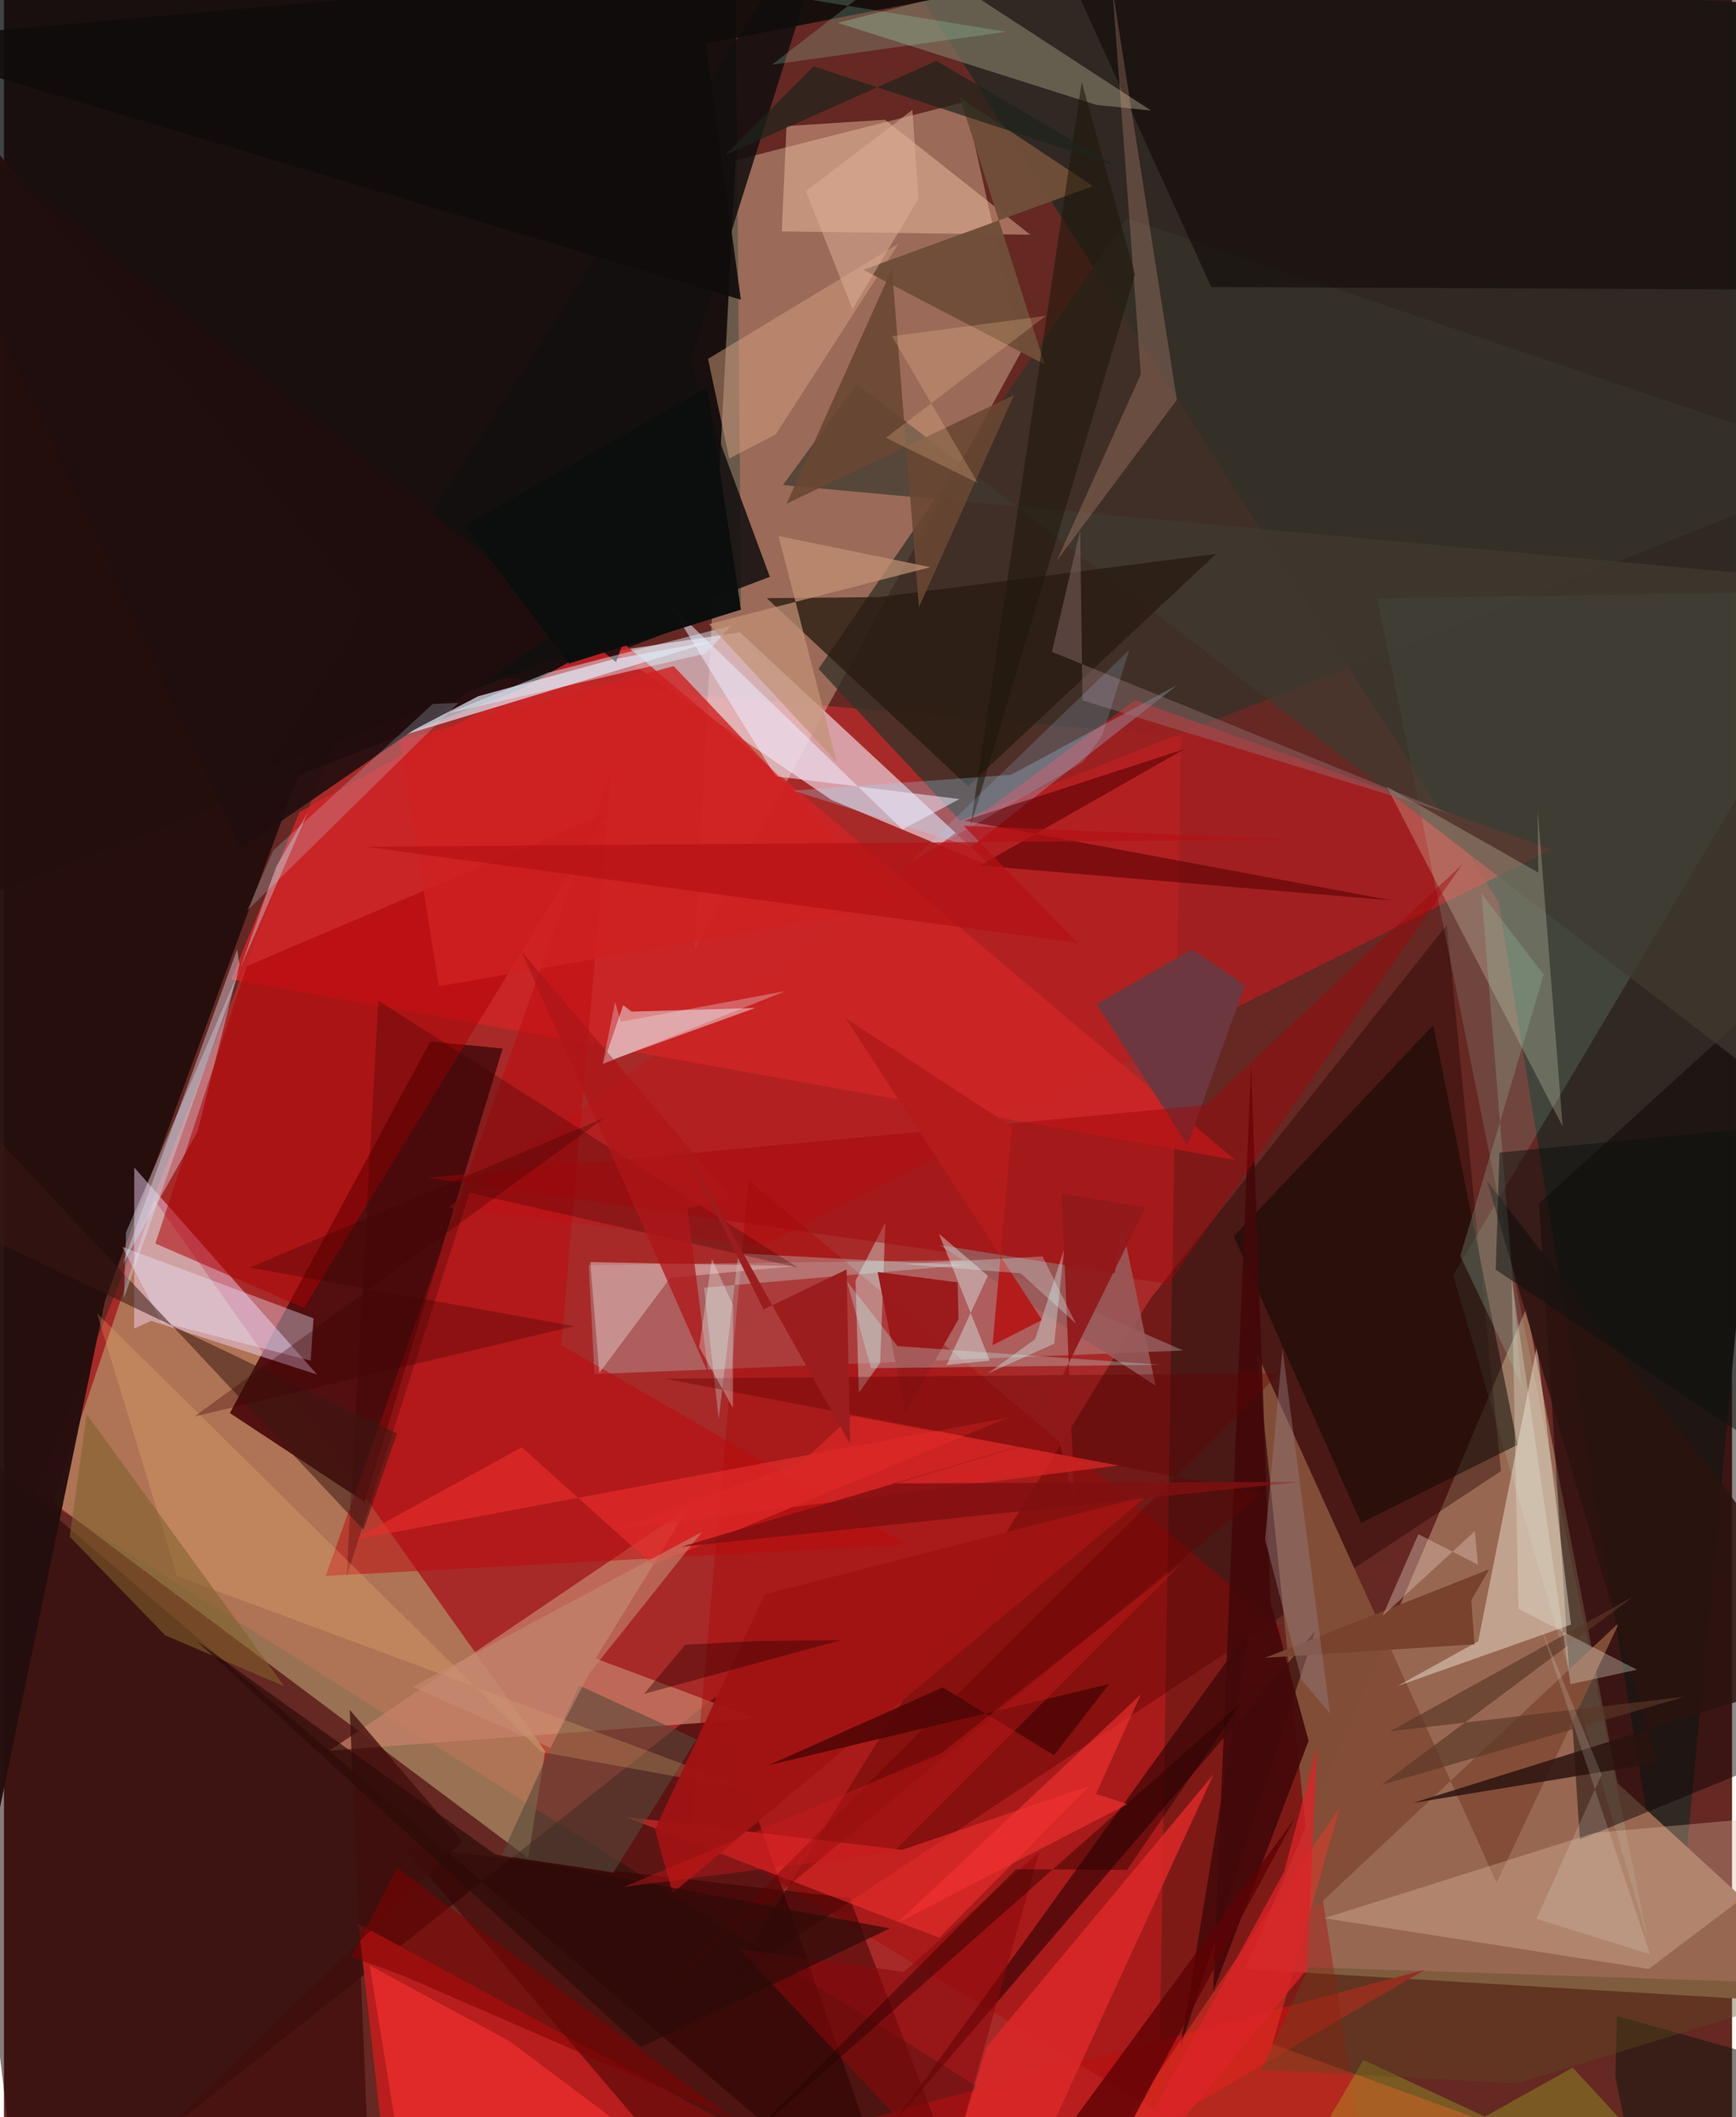 <svg xmlns="http://www.w3.org/2000/svg" width="228" height="278" viewBox="0 0 836 1024"><path fill="#652823" d="M0 0h836v1024H0z"/><path fill="#b02b29" fill-opacity=".878" d="M557.918 1064.073L15.175 722.57l159.422-400.333 394.826 33.952z"/><path fill="#010707" fill-opacity=".753" d="M356.577 292.148l-2.783-318.486L-62-19.494V453.83z"/><path fill="#ffe7bd" fill-opacity=".349" d="M465.035 49.246l26.985 121.068L334.18 459.51l19.764-382.03z"/><path fill="#302923" fill-opacity=".988" d="M723.11 436.25L430.693-21.633 898 4.366l-89.924 954.931z"/><path fill="#986752" d="M898 970.197L780.58 862.456l-44.036-229.867-135.952 319.808z"/><path fill="#b49a6d" fill-opacity=".651" d="M261.83 847.023L72.798 580.335 23.56 726.474l230.028 172.152z"/><path fill="#edced7" fill-opacity=".71" d="M478.24 419.443L355.999 305.806l-61.232 9.198L400.36 386.91z"/><path fill="#160000" fill-opacity=".51" d="M436.79 1086l-92.703-265.255L8.865 1086l-48.246-407.63z"/><path fill="#510e0f" fill-opacity=".976" d="M241.25 507.138l-66.817 219.298-65.14-42.994 96.958-179.718z"/><path fill="#240e0d" fill-opacity=".961" d="M173.178 291.32L48.833 629.314-6.425 896.087-25.292 46.243z"/><path fill="#210000" fill-opacity=".388" d="M698.003 447.393L554.642 628.085 351.307 958.002l372.91-246.486z"/><path fill="#363229" fill-opacity=".773" d="M462.587 396.905l-68.517-73.358 149.17-217.979L898 225.275z"/><path fill="#b81f1e" fill-opacity=".996" d="M459.79 1086l227.66-133.363L188.905 1086l-17.4-155.518z"/><path fill="#b71c1f" fill-opacity=".725" d="M748.508 410.837l-201.193-72.203-332.411 245.343 151.407 18.722z"/><path fill="#b7fddf" fill-opacity=".141" d="M898 285.67L701.035 616.792l94.032 320.56L664.421 289.37z"/><path fill="#ce2426" fill-opacity=".859" d="M295.763 307.767l299.92 253.31L109.9 473.734l33.043-80.916z"/><path fill="#b5a9a9" fill-opacity=".408" d="M570.479 653.215L470.788 609.4l-187.884 2.496 2.772 52.696z"/><path fill="#f6d9fe" fill-opacity=".459" d="M71.207 638.834l-8.204 3.743.044-77.904 88.435 100.139z"/><path fill="#c78169" fill-opacity=".722" d="M330.923 729.409l-44.703 72.739 77.803 29.114-206.522 15.48z"/><path fill="#ab0001" fill-opacity=".361" d="M360.163 570.816l-27.88 313.334L664.1 1086l-46.613-299.106z"/><path fill="#0c0000" fill-opacity=".467" d="M742.601 582.127l131.044-119.203 13.91 375.564-125.18 51.253z"/><path fill="#834e38" fill-opacity=".996" d="M781.438 784.736L633.745 923.389 606.1 654.346l116.01 256.273z"/><path fill="#dde0ec" fill-opacity=".729" d="M345.16 309.543l-151.477 45.91 35.78-18.729 64.787-17.713z"/><path fill="#080203" fill-opacity=".502" d="M898 140.227L835.1-62H492.81l91.252 200.836z"/><path fill="#2d0204" fill-opacity=".616" d="M634.25 789.022L568.98 990.79l33.502-202.607-172.376 238.931z"/><path fill="#fffaea" fill-opacity=".4" d="M713.206 793.822L674.098 815.5l83.99-29.713-16.454-134.726z"/><path fill="#f9c8a6" fill-opacity=".439" d="M376.28 111.933l120.21 1.589-70.239-55.603-47.667 3.064z"/><path fill="#7c7460" fill-opacity=".706" d="M554.932 53.468L465.507-4.758l-62.145 15.8 125.146 39.696z"/><path fill="#0f0802" fill-opacity=".529" d="M691.468 495.829l40.74 202.972-75.687 37.742L595 597.938z"/><path fill="#e3b1b3" fill-opacity=".706" d="M299.55 486.19l-9.524 27.87 73.425-26.546-59.835 1.773z"/><path fill="#130f0e" fill-opacity=".867" d="M406.74-62l-74.67 236.99 38.441 103.985-243.583 92.882z"/><path fill="#3f3930" fill-opacity=".737" d="M898 558.2V282.423L376.855 234.59l35.785-48.784z"/><path fill="#e9e8c7" fill-opacity=".251" d="M668.995 380.508l73.274 41.516-.319-30.26 12.114 153.058z"/><path fill="#e2dcec" fill-opacity=".412" d="M93.606 547.416l-36.27 64.09 55.487-152.338 1.124 7.43z"/><path fill="#e0bca3" fill-opacity=".341" d="M769.526 886.479L898 874.979l-102.293 77.347-156.931-24.557z"/><path fill="#ae0004" fill-opacity=".529" d="M291.304 393.363l-173.827 73.893L73.24 601.455l71.893 31.121z"/><path fill="#271a10" fill-opacity=".769" d="M586.413 267.896l-163.155 20.897-54.217.524 97.357 90.976z"/><path fill="#370000" fill-opacity=".502" d="M409.078 918.027L193.304 893.02l127.505 149.577 136.685 1.45z"/><path fill="#fa3332" fill-opacity=".525" d="M452.454 937.187l72.808-73.468-90.717 30.994-133.902-15.944z"/><path fill="#bd0b0e" fill-opacity=".522" d="M155.662 762.21l281.407-15.078-167.447-96.593 24.245-278.433z"/><path fill="#ec3927" fill-opacity=".486" d="M613.681 988.65L881.759 1086H501.573l144.754-212.063z"/><path fill="#6d373f" d="M600.323 476.395l-25.621-17.234-46.119 26.474 43.98 68.055z"/><path fill="#9eddff" fill-opacity=".267" d="M487.19 374.738l80.263-43.322-99.467 78.243-86.124-27.284z"/><path fill="#d69f7f" fill-opacity=".498" d="M350.862 221.772l-10.246-48.208 92.233-55.783-59.474 92.296z"/><path fill="#cefbf9" fill-opacity=".286" d="M355.288 606.205l-9.512 80.094-7.114-63.49 125.233-10.904z"/><path fill="#f4af98" fill-opacity=".235" d="M549.996 181.103L536.184-5.93l31.231 199.31-58.144 77.899z"/><path fill="#e72e2d" fill-opacity=".639" d="M168.963 744.727l81.554-44.723 63.466 56.944 171.91-71.33z"/><path fill="#704e39" fill-opacity=".973" d="M462.415 47.179l64.38 42.852-111.06 40.455 87.744 45.797z"/><path fill="#db2828" fill-opacity=".847" d="M480.544 1086l104.623-227.832-109.826 131.936-14.327 47.21z"/><path fill="#574939" fill-opacity=".6" d="M335.036 841.278l-56.742-26.079-37.503 82.184 53.99 8.322z"/><path fill="#e9e9ff" fill-opacity=".384" d="M148.38 658.135l1.38-20.514-92.521-34.56 18.894 36.387z"/><path fill="#320000" fill-opacity=".282" d="M165.733 762.68l59.505-185.796 158.84 36.2-202.972-129.107z"/><path fill="#d8fffa" fill-opacity=".369" d="M423.87 659.156l2.54-67.905-14.432 28.018 1.595 54.392z"/><path fill="#5a0104" fill-opacity=".592" d="M671.543 435.522L464.55 396.915l106.47-34.571-98.938 56.303z"/><path fill="#fec978" fill-opacity=".216" d="M259.995 847.412l103.763 18.858L83.77 762.37 45.017 635.21z"/><path fill="#430809" fill-opacity=".914" d="M612.776 775.015l18.4 66.94-46.186 121.197 18.293-447.944z"/><path fill="#fc3331" fill-opacity=".592" d="M198.869 1086l-21.89-135.355 67.84 36.734L376.203 1086z"/><path fill="#a00509" fill-opacity=".455" d="M705.603 417.973L563.34 620.947 204.95 569.64l376.379-35.114z"/><path fill="#985b5a" fill-opacity=".875" d="M537.401 615.76l3.481-23.5 16.185 77.858-104.42-67.925z"/><path fill="#9b1a1b" fill-opacity=".992" d="M461.32 620.232l.483 17.746-25.708 45.237-13.43-68z"/><path fill="#400e0c" fill-opacity=".765" d="M221.694 890.571L20.856 1086h157.232l-10.804-259.008z"/><path fill="#381914" fill-opacity=".537" d="M190.175 693.254l-16.232 46.68L-6.675 547.183l-49.646 28.142z"/><path fill="#efedff" fill-opacity=".533" d="M462.255 386.48l-27.615 14.692L321.91 292.2l51.367 83.27z"/><path fill="#5d0205" fill-opacity=".788" d="M516.39 1026.823L271.435 1086l254.278-22.91 98.86-183.731z"/><path fill="#a11314" fill-opacity=".945" d="M323.489 915.577l-8.575-30.674 53.205-113.822 184.832-47.565z"/><path fill="#c2fefa" fill-opacity=".282" d="M407.858 619.787l11.575 41.965 139.736-1.674-126.904-9.013z"/><path fill="#957476" fill-opacity=".42" d="M699.74 393.617l-177.97-54.86-1.126-82.236-13.662 58.752z"/><path fill="#2b120f" fill-opacity=".831" d="M898 804.443L717.553 571.371l82.41 281.23-118.214 19.401z"/><path fill="#d8b2af" fill-opacity=".592" d="M288.013 664.037l34.31-45.961 60.044-5.719-98.723-1.94z"/><path fill="#694733" fill-opacity=".875" d="M442.634 293.696l45.996-102.63-110.06 52.596 51.041-113.607z"/><path fill="#200e0e" fill-opacity=".906" d="M296.111 320.241L-62 30.651 114.42 410.7l198.254-136.26z"/><path fill="#d02122" fill-opacity=".804" d="M324.012 322.185l-132.586 35.903 18.97 118.939 223.347-39.055z"/><path fill="#aac526" fill-opacity=".314" d="M657.673 996.319L604.976 1086l153.927-85.98 70.72 76.57z"/><path fill="#8c080b" fill-opacity=".573" d="M355.737 942.567l79.554 11.18 65.51-57.869-43.659 155.222z"/><path fill="#dceffc" fill-opacity=".467" d="M339.675 316.03l-124.917 29.01 48.287-19.649 88.744-22.764z"/><path fill="#78422d" d="M709.846 773.937l8.686-14.916-108.446 42.792 101.313-6.522z"/><path fill="#620002" fill-opacity=".373" d="M314.09 966.242l303.092-302.126-297.585 2.698 289.013 55.489z"/><path fill="#99c9ad" fill-opacity=".251" d="M733.976 669.545l-29.444-62.077 40.339-136.094-30.083-39.245z"/><path fill="#82612c" fill-opacity=".58" d="M135.593 815.59l-57.54-24.612L31.84 743.27l8.178-59.279z"/><path fill="#5a3727" fill-opacity=".659" d="M813.21 820.617l-142.645 16.785 117.787-65.222-121.918 91.09z"/><path fill="#520606" fill-opacity=".914" d="M534.667 814.54l-164.676 39.193 84.159-37.598 53.862 32.786z"/><path fill="#11150d" fill-opacity=".533" d="M780.274 975.06l-.724 29.425 10.466 51.46 102.606-49.374z"/><path fill="#d8e9f6" fill-opacity=".357" d="M131.596 419.323L58.048 627.924l1.014-31.964 87.917-203.064z"/><path fill="#c48b73" fill-opacity=".576" d="M337.702 740.951l-54.487 68.364-18.855 36.072-66.674-29.49z"/><path fill="#e7e5d5" fill-opacity=".329" d="M757.856 814.555l32.128-6.978-57.33-29.45-3.282-159.606z"/><path fill="#c29276" fill-opacity=".714" d="M448.203 274.33l-73.468-15.09 28.18 109.383-61.822-66.775z"/><path fill="#1e180c" fill-opacity=".565" d="M467.577 399.75l53.816-360.096 25.759 93.103-6.032 20.845z"/><path fill="#1d231a" fill-opacity=".69" d="M391.724 32.105L348.926 74.98l102.146-45.534 86.638 50.708z"/><path fill="#af1618" fill-opacity=".757" d="M351.958 579.358l-21.261 5.072 10.006 79.737-90.19-203.827z"/><path fill="#c6ebff" fill-opacity=".212" d="M117.622 440.466l102.194-100.479-12.336.47-77.195 70.927z"/><path fill="#911819" fill-opacity=".918" d="M505.94 677.857l46.323-93.91-40.546-6.606 6.234 150.418z"/><path fill="#da2328" fill-opacity=".769" d="M520.374 1086l98.923-180.713 15.934-60.314-4.924 107.524z"/><path fill="#0a100f" fill-opacity=".498" d="M898 540.692l-174.507 16.775-1.834 56.64L890.23 726.569z"/><path fill="#e0c3b4" fill-opacity=".404" d="M711.544 740.59l1.533 16.168-28.838-14.693-17.293 39.5z"/><path fill="#810000" fill-opacity=".533" d="M190.287 903.43l163.143 121.912-160.15-69.732-25.282-9.26z"/><path fill="#db2727" fill-opacity=".729" d="M410.064 684.801l129.03 23.98-243.85 31.21 90.645-32.671z"/><path fill="#800f10" fill-opacity=".82" d="M327.605 748.139L613.6 663.167l-182.128 54.312 195.813-.753z"/><path fill="#100d0c" fill-opacity=".906" d="M339.538 21.089l346.554-67.421L-62 19.893 356.51 144.97z"/><path fill="#b41c1c" fill-opacity=".992" d="M487.762 545.057l-9.527 105.61 23.918-12.233-94.959-145.927z"/><path fill="#5c4c20" fill-opacity=".388" d="M887.686 959.962l-155.843 47.717-123.488-6.694 22.848-49.523z"/><path fill="#f73432" fill-opacity=".584" d="M432.198 930.005l117.797-110.509-21.684 48.19 15.292 4.857z"/><path fill="#ffc997" fill-opacity=".239" d="M426.719 211.738l44.405 21.887-41.527-71.008 74.417-9.839z"/><path fill="#2b0b08" fill-opacity=".675" d="M237.788 896.991l190.752 35.736-120.34 57.322L93.038 793.537z"/><path fill="#aed5fb" fill-opacity=".173" d="M521.856 368.783l-83.794 48.324 106.372-102.818-13.051 41.307z"/><path fill="#9b1e1f" fill-opacity=".992" d="M367.453 633.348l40.196-19.333 1.66 84.368-81.885-146.043z"/><path fill="#240102" fill-opacity=".443" d="M598.828 823.273l-55.489 81.123-53.768-.313-133.751 134.112z"/><path fill="#3b0200" fill-opacity=".314" d="M92.063 685.14l198.448-144.489-171.673 72.419 157.017 28.352z"/><path fill="#f1fffc" fill-opacity=".298" d="M352.748 631.424l-10.25-22.556-6.176 42.766 16.32 29.303z"/><path fill="#957c7e" fill-opacity=".439" d="M641.475 828.795l-13.755-16.333-17.603-67.848 8.392-92.152z"/><path fill="#b41215" fill-opacity=".706" d="M519.396 456.046l-344.46-46.497 449.805-3.418-160.435-6.727z"/><path fill="#f2fbf1" fill-opacity=".165" d="M772.896 858.33l-31.542 69.743 54.99 17.128-53.29-159.382z"/><path fill="#cd191c" fill-opacity=".408" d="M569.856 756.067L453.42 848.005l-153.567 64.668 130.305-16.81z"/><path fill="#eaf6fc" fill-opacity=".294" d="M295.656 484.602l-6.007 30.077 88.304-35.288-79.5 14.798z"/><path fill="#ddaf98" fill-opacity=".51" d="M410.498 149.505l-22.516-57.08L439.5 53.17l2.874 43.096z"/><path fill="#d3fffb" fill-opacity=".341" d="M475.95 664.314l22.908-16.656 13.934-43.24-4.708 45.508z"/><path fill="#def5f2" fill-opacity=".404" d="M456.044 660.2l20.85-2.098-24.548-61.313 23.635 20.18z"/><path fill="#300" fill-opacity=".427" d="M309.635 819.28l19.965-23.766 33.565-1.8 41.694-.417z"/><path fill="#a2ffd4" fill-opacity=".192" d="M12.117-62H491.9L371.599 31.28l113.2-15.914z"/><path fill="#0d0e0e" fill-opacity=".988" d="M340.268 187.403l-117.422 66.994 50.504 66.518 83.178-26.054z"/><path fill="#e0fefb" fill-opacity=".275" d="M518.567 640.17l-16.152-32.488-67.352 3.704 56.83 4.493z"/></svg>